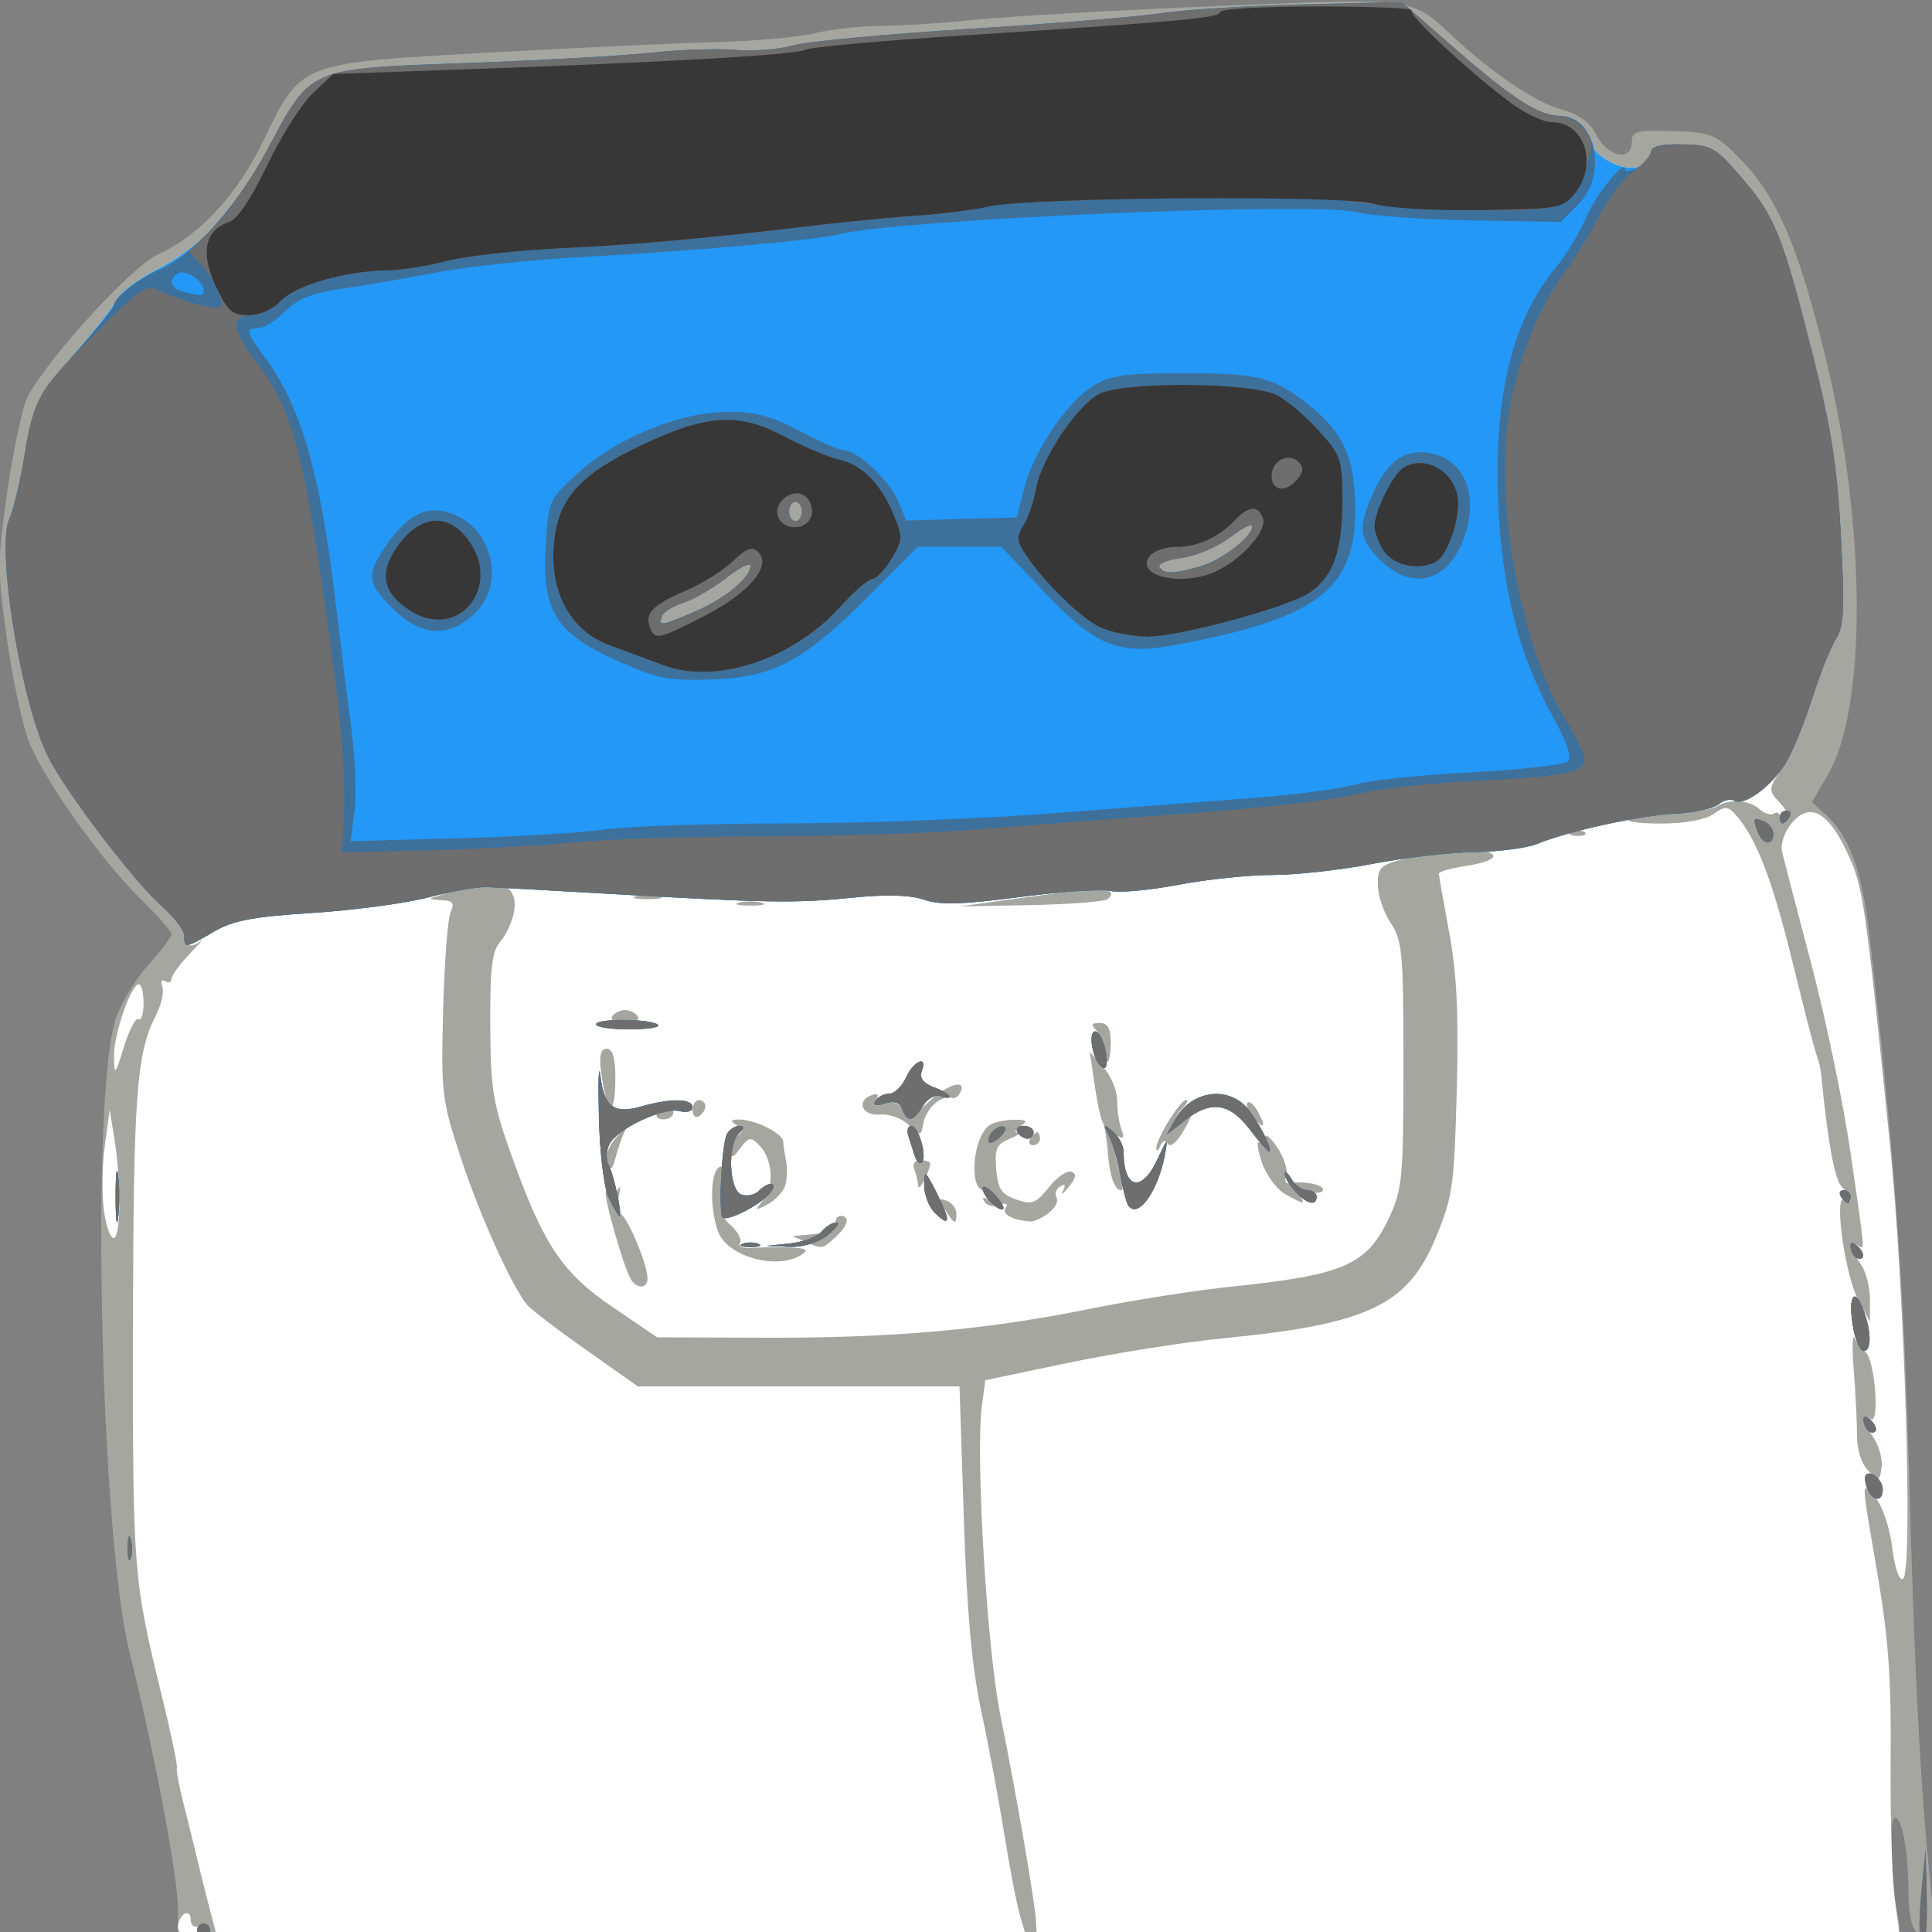 <?xml version="1.0" encoding="UTF-8" standalone="no"?>
<svg
   xmlns:dc="http://purl.org/dc/elements/1.1/"
   xmlns:cc="http://creativecommons.org/ns#"
   xmlns:rdf="http://www.w3.org/1999/02/22-rdf-syntax-ns#"
   xmlns:svg="http://www.w3.org/2000/svg"
   xmlns="http://www.w3.org/2000/svg"
   viewBox="0 0 50 50"
   height="50"
   width="50"
   id="svg2"
   version="1.1">
  <rect x="0" y="0" width="50" height="50" fill="#808080" stroke="none"/>
  <defs
     id="defs6" />
  <g
     transform="translate(0.289,-46.464)"
     id="g817">
    <path
       id="path829"
       d="m 4.315,95.843 c 0,-0.807 -0.625,-4.111 -1.246,-6.589 C 2.297,86.174 2.052,74.635 2.719,72.79 2.864,72.389 3.245,71.771 3.566,71.416 3.886,71.062 4.148,70.713 4.148,70.641 c 0,-0.072 -0.378,-0.502 -0.84,-0.957 -0.966,-0.95 -2.364,-2.909 -2.817,-3.946 -0.171,-0.391 -0.436,-1.59 -0.59,-2.666 -0.262,-1.836 -0.262,-2.077 0.003,-3.913 0.155,-1.076 0.389,-2.162 0.518,-2.413 0.517,-1.002 2.702,-3.395 3.377,-3.699 1.076,-0.485 2.052,-1.539 2.736,-2.955 0.98,-2.027 0.895,-1.994 5.848,-2.268 2.293,-0.127 4.955,-0.249 5.916,-0.273 0.962,-0.024 2.085,-0.126 2.497,-0.228 0.412,-0.102 1.186,-0.187 1.72,-0.19 0.534,-0.002 1.658,-0.075 2.497,-0.163 0.84,-0.087 3.634,-0.245 6.209,-0.35 5.129,-0.21 5.001,-0.226 6.057,0.758 1.059,0.987 2.169,1.737 2.836,1.917 0.464,0.125 0.734,0.323 0.913,0.671 0.293,0.567 0.913,0.686 0.913,0.176 0,-0.283 0.116,-0.314 1.07,-0.283 1.024,0.033 1.099,0.065 1.768,0.754 0.947,0.976 1.503,2.297 2.214,5.257 1.019,4.246 1.028,8.932 0.022,10.649 l -0.412,0.703 0.351,0.318 c 0.616,0.557 0.943,1.444 1.131,3.067 0.636,5.497 0.903,9.114 1.033,13.984 0.138,5.185 0.295,8.171 0.567,10.781 0.107,1.025 0.088,1.207 -0.128,1.207 -0.324,0 -0.455,-0.35 -0.457,-1.221 -0.003,-1.034 -0.186,-1.949 -0.367,-1.837 -0.151,0.093 -0.048,2.093 0.142,2.766 0.078,0.276 -1.078,0.291 -22.239,0.291 l -22.321,-4.1e-5 z"
       style="fill:#a5a69f;stroke-width:0.166" />
    <path
       id="path827"
       d="m 4.315,96.339 c 0,-0.132 0.075,-0.286 0.166,-0.343 0.092,-0.057 0.166,0.012 0.166,0.151 0,0.158 0.095,0.218 0.25,0.159 0.137,-0.053 0.25,-0.013 0.25,0.088 0,0.101 -0.187,0.184 -0.416,0.184 -0.251,0 -0.416,-0.095 -0.416,-0.24 z M 5.161,95.955 C 5.07,95.611 4.906,94.956 4.796,94.498 4.687,94.04 4.52,93.366 4.426,93 4.333,92.633 4.27,92.274 4.288,92.201 4.305,92.127 4.132,91.303 3.903,90.369 3.16,87.338 3.145,87.157 3.153,80.929 c 0.007,-6.089 0.088,-7.208 0.585,-8.171 0.147,-0.284 0.225,-0.626 0.174,-0.76 -0.052,-0.136 -0.021,-0.199 0.071,-0.142 0.091,0.056 0.165,0.031 0.165,-0.055 0,-0.086 0.206,-0.372 0.458,-0.635 0.252,-0.263 0.387,-0.422 0.3,-0.353 -0.251,0.2 -0.425,0.148 -0.425,-0.129 0,-0.14 -0.263,-0.486 -0.584,-0.768 C 3.188,69.294 1.436,66.996 0.962,66.065 c -0.7,-1.373 -1.362,-5.43 -1.008,-6.181 0.091,-0.193 0.28,-0.973 0.42,-1.734 0.24,-1.307 0.308,-1.445 1.224,-2.487 0.533,-0.607 1.046,-1.257 1.14,-1.445 0.094,-0.188 0.543,-0.53 0.999,-0.76 1.177,-0.594 2.047,-1.537 2.909,-3.155 1.12,-2.101 1.032,-2.063 5.128,-2.208 1.895,-0.068 4.045,-0.188 4.778,-0.268 0.733,-0.08 1.715,-0.113 2.182,-0.073 0.468,0.04 1.142,-0.012 1.498,-0.115 0.357,-0.103 2.409,-0.296 4.561,-0.429 2.152,-0.134 4.4,-0.317 4.995,-0.408 0.595,-0.091 2.233,-0.192 3.639,-0.226 l 2.557,-0.061 1.4,1.22 c 1.465,1.277 2.165,1.726 2.693,1.726 0.335,0 0.867,0.486 0.867,0.792 0,0.101 0.215,0.29 0.478,0.422 0.509,0.254 1.02,0.114 1.02,-0.279 0,-0.148 0.25,-0.21 0.807,-0.198 0.749,0.016 0.856,0.074 1.502,0.821 0.892,1.031 1.082,1.496 1.849,4.521 0.503,1.985 0.658,2.967 0.755,4.785 0.101,1.879 0.079,2.355 -0.121,2.664 -0.134,0.207 -0.41,0.9 -0.614,1.541 -0.204,0.641 -0.548,1.438 -0.764,1.77 -0.39,0.598 -0.391,0.608 -0.074,0.949 0.188,0.202 0.252,0.386 0.156,0.446 -0.091,0.056 -0.165,0.018 -0.165,-0.084 0,-0.102 -0.069,-0.144 -0.153,-0.092 -0.084,0.052 -0.253,3.33e-4 -0.375,-0.115 -0.255,-0.241 -0.788,-0.274 -1.105,-0.069 -0.12,0.077 -0.664,0.159 -1.209,0.182 -1.311,0.055 -1.484,0.26 -0.22,0.26 0.601,0 1.127,-0.096 1.339,-0.244 0.311,-0.218 0.376,-0.213 0.6,0.042 0.517,0.589 0.936,1.68 1.45,3.782 0.291,1.19 0.572,2.277 0.625,2.414 0.052,0.137 0.106,0.362 0.119,0.499 0.163,1.719 0.347,2.726 0.534,2.912 0.263,0.263 0.304,0.485 0.062,0.335 -0.274,-0.17 0.017,1.936 0.357,2.577 l 0.308,0.58 v -0.59 c 0,-0.325 -0.11,-0.736 -0.244,-0.913 -0.283,-0.374 -0.331,-0.639 -0.089,-0.49 0.21,0.13 0.223,0.326 -0.166,-2.365 -0.183,-1.264 -0.638,-3.459 -1.012,-4.878 -0.373,-1.419 -0.717,-2.734 -0.762,-2.921 -0.047,-0.194 0.052,-0.508 0.231,-0.729 0.465,-0.574 0.943,-0.34 1.438,0.707 0.429,0.908 0.467,1.162 1.116,7.522 0.385,3.769 0.61,11.143 0.345,11.306 -0.1,0.062 -0.213,-0.266 -0.281,-0.811 -0.064,-0.515 -0.251,-1.072 -0.428,-1.276 -0.385,-0.444 -0.389,-0.587 0.049,1.974 0.282,1.649 0.358,2.725 0.339,4.79 -0.014,1.465 0.035,3.095 0.108,3.621 l 0.133,0.957 H 37.711 26.542 l -0.018,-0.375 c -0.024,-0.496 -0.507,-3.293 -0.927,-5.369 -0.346,-1.708 -0.644,-6.717 -0.475,-7.988 l 0.088,-0.662 2.164,-0.453 c 1.19,-0.249 2.989,-0.534 3.996,-0.632 3.756,-0.368 4.773,-0.851 5.503,-2.614 0.435,-1.05 0.475,-1.34 0.539,-3.808 0.051,-1.988 3.32e-4,-3.035 -0.198,-4.092 -0.146,-0.781 -0.266,-1.462 -0.266,-1.513 0,-0.051 0.339,-0.144 0.752,-0.206 0.414,-0.062 0.709,-0.183 0.656,-0.269 -0.131,-0.212 -1.149,-0.184 -2.158,0.059 -0.77,0.186 -0.832,0.238 -0.83,0.701 0.001,0.275 0.151,0.721 0.333,0.991 0.301,0.448 0.331,0.776 0.331,3.663 0,2.912 -0.03,3.235 -0.364,3.951 -0.582,1.246 -1.153,1.496 -4.131,1.805 -0.916,0.095 -2.564,0.355 -3.663,0.578 -2.655,0.538 -5.08,0.751 -8.408,0.739 l -2.747,-0.01 -1.149,-0.78 c -1.317,-0.894 -1.798,-1.618 -2.636,-3.968 -0.467,-1.308 -0.527,-1.683 -0.535,-3.33 -0.007,-1.481 0.045,-1.918 0.261,-2.164 0.148,-0.17 0.307,-0.518 0.353,-0.773 0.118,-0.66 -0.358,-0.891 -1.271,-0.617 -0.376,0.113 -0.758,0.228 -0.85,0.255 -0.092,0.027 0.01,0.056 0.226,0.063 0.313,0.01 0.365,0.072 0.256,0.305 -0.075,0.16 -0.162,1.303 -0.195,2.539 -0.056,2.144 -0.035,2.32 0.457,3.82 0.482,1.472 1.312,3.315 1.713,3.805 0.097,0.118 0.782,0.643 1.523,1.165 l 1.347,0.95 h 4.162 4.162 l 0.112,3.413 c 0.081,2.453 0.208,3.858 0.452,4.995 0.187,0.87 0.453,2.293 0.592,3.163 0.139,0.87 0.323,1.825 0.41,2.123 l 0.158,0.541 H 15.798 5.326 Z M 48.199,83.672 c -0.31,-0.473 -0.336,-0.644 -0.073,-0.481 0.242,0.15 0.101,-1.58 -0.142,-1.739 -0.09,-0.059 -0.214,-0.22 -0.274,-0.357 -0.06,-0.137 -0.072,0.23 -0.025,0.815 0.047,0.586 0.085,1.348 0.085,1.695 0,0.377 0.117,0.747 0.291,0.922 0.278,0.279 0.294,0.276 0.346,-0.081 0.03,-0.206 -0.064,-0.554 -0.208,-0.775 z M 16.469,79.555 c -3.33e-4,-0.411 -0.606,-1.794 -0.731,-1.669 -0.07,0.07 -0.083,-0.097 -0.029,-0.371 0.078,-0.392 0.066,-0.428 -0.058,-0.166 -0.096,0.204 -0.162,0.242 -0.169,0.097 -0.006,-0.13 -0.047,-0.201 -0.09,-0.158 -0.082,0.082 0.455,1.976 0.65,2.291 0.154,0.249 0.427,0.233 0.427,-0.024 z m 3.996,-0.624 c 0.189,-0.122 0.108,-0.166 -0.333,-0.182 -0.321,-0.012 -0.76,-0.006 -0.976,0.012 -0.216,0.018 -0.349,-0.039 -0.295,-0.126 0.054,-0.087 -0.054,-0.296 -0.24,-0.464 -0.276,-0.25 -0.318,-0.426 -0.228,-0.959 0.078,-0.459 0.056,-0.619 -0.074,-0.539 -0.229,0.141 -0.241,1.091 -0.021,1.67 0.248,0.652 1.53,1.001 2.167,0.589 z m 0.861,-0.442 c 0.334,-0.303 0.397,-0.557 0.138,-0.557 -0.092,0 -0.148,0.094 -0.125,0.208 0.023,0.114 -0.071,0.218 -0.208,0.231 -0.137,0.012 -0.4,0.036 -0.583,0.053 l -0.333,0.031 0.333,0.143 c 0.457,0.197 0.437,0.199 0.778,-0.109 z m 3.135,-0.622 c 0,-0.128 -0.111,-0.275 -0.247,-0.327 -0.207,-0.079 -0.214,-0.041 -0.043,0.232 0.242,0.388 0.291,0.404 0.291,0.095 z m 2.389,-0.012 c 0.169,-0.128 0.262,-0.308 0.205,-0.399 -0.056,-0.091 -0.015,-0.22 0.092,-0.287 0.129,-0.08 0.154,-0.042 0.074,0.113 -0.067,0.129 -8.33e-4,0.085 0.147,-0.097 0.195,-0.241 0.213,-0.349 0.066,-0.398 -0.111,-0.037 -0.373,0.146 -0.581,0.408 -0.333,0.418 -0.435,0.455 -0.844,0.312 -0.382,-0.133 -0.475,-0.275 -0.517,-0.786 -0.043,-0.521 0.011,-0.648 0.333,-0.777 0.212,-0.085 0.31,-0.16 0.218,-0.167 -0.092,-0.007 -0.054,-0.086 0.083,-0.174 0.198,-0.128 0.163,-0.161 -0.166,-0.161 -0.229,0 -0.511,0.06 -0.627,0.134 -0.462,0.293 -0.565,1.763 -0.119,1.692 0.086,-0.014 0.186,0.066 0.223,0.177 0.043,0.128 -0.011,0.154 -0.146,0.07 -0.137,-0.085 -0.173,-0.066 -0.1,0.053 0.063,0.102 0.237,0.138 0.386,0.081 0.173,-0.066 0.231,-0.038 0.159,0.078 -0.1,0.163 0.169,0.31 0.641,0.349 0.092,0.008 0.305,-0.091 0.475,-0.219 z m -1.557,-1.89 c 0,-0.201 0.316,-0.436 0.431,-0.32 0.042,0.042 -0.038,0.171 -0.178,0.287 -0.158,0.131 -0.254,0.144 -0.254,0.034 z M 20.032,77.141 c 0.049,-0.16 0.06,-0.441 0.024,-0.625 -0.036,-0.183 -0.071,-0.415 -0.078,-0.514 -0.015,-0.213 -0.736,-0.569 -1.144,-0.565 -0.223,0.002 -0.235,0.033 -0.058,0.146 0.157,0.1 0.17,0.178 0.042,0.257 -0.101,0.063 -0.184,0.236 -0.184,0.386 0,0.227 0.039,0.219 0.24,-0.051 0.213,-0.287 0.267,-0.295 0.486,-0.073 0.346,0.351 0.399,1.064 0.105,1.419 -0.23,0.279 -0.222,0.287 0.116,0.107 0.2,-0.106 0.403,-0.325 0.452,-0.485 z m 13.32,0.265 c -0.082,-0.132 -0.006,-0.163 0.24,-0.099 0.197,0.052 0.359,0.026 0.359,-0.057 0,-0.136 -0.523,-0.232 -0.895,-0.164 -0.08,0.015 -0.105,-0.078 -0.056,-0.206 0.049,-0.128 -0.054,-0.449 -0.228,-0.714 -0.175,-0.265 -0.318,-0.384 -0.319,-0.264 -6.77e-4,0.12 -0.067,0.177 -0.147,0.128 -0.08,-0.05 -0.052,0.182 0.062,0.514 0.114,0.332 0.386,0.703 0.604,0.824 0.494,0.274 0.527,0.277 0.38,0.039 z m -9.569,-0.82 c 0.006,-0.053 -0.104,-0.097 -0.245,-0.097 -0.153,0 -0.22,0.095 -0.166,0.236 0.05,0.13 0.096,0.323 0.102,0.43 0.01,0.173 0.28,-0.322 0.31,-0.569 z m 4.95,0.388 c -0.262,-0.968 -0.283,-1.231 -0.088,-1.11 0.14,0.087 0.168,0.036 0.09,-0.166 -0.061,-0.16 -0.112,-0.498 -0.112,-0.751 0,-0.253 -0.159,-0.64 -0.354,-0.86 l -0.354,-0.4 0.121,0.832 c 0.066,0.458 0.16,0.897 0.209,0.976 0.049,0.079 0.11,0.432 0.136,0.784 0.046,0.623 0.175,0.988 0.347,0.988 0.047,0 0.049,-0.131 0.006,-0.291 z M 15.881,75.739 c 0.063,-0.122 -0.038,-0.049 -0.224,0.162 -0.201,0.228 -0.294,0.495 -0.231,0.66 0.084,0.219 0.131,0.186 0.224,-0.162 0.064,-0.241 0.168,-0.538 0.231,-0.66 z m 14.056,0.332 c 0.061,0.098 0.237,-0.051 0.404,-0.341 0.233,-0.407 0.242,-0.47 0.038,-0.302 -0.301,0.25 -0.351,-3.33e-4 -0.058,-0.293 0.11,-0.11 0.146,-0.2 0.081,-0.2 -0.152,0 -0.783,1.028 -0.766,1.249 0.007,0.092 0.053,0.064 0.103,-0.06 0.058,-0.146 0.129,-0.165 0.198,-0.052 z m -3.312,-0.137 c 0,-0.092 -0.033,-0.166 -0.073,-0.166 -0.04,0 -0.12,0.075 -0.176,0.166 -0.057,0.092 -0.024,0.166 0.073,0.166 0.097,0 0.176,-0.075 0.176,-0.166 z m -2.691,-0.936 c 0.15,-0.11 0.325,-0.168 0.389,-0.129 0.063,0.039 0.159,1.66e-4 0.213,-0.087 0.25,-0.404 -0.265,-0.292 -0.753,0.164 -0.472,0.441 -0.566,0.474 -0.695,0.242 -0.099,-0.177 -0.265,-0.231 -0.491,-0.159 -0.246,0.078 -0.306,0.051 -0.214,-0.098 0.083,-0.134 0.046,-0.179 -0.104,-0.129 -0.421,0.14 -0.262,0.552 0.196,0.506 0.24,-0.024 0.569,0.093 0.749,0.266 0.314,0.301 0.323,0.3 0.38,-0.034 0.032,-0.188 0.181,-0.432 0.331,-0.542 z m 8.344,0.256 c -0.102,-0.191 -0.228,-0.305 -0.279,-0.254 -0.051,0.051 0.001,0.208 0.117,0.347 0.299,0.361 0.38,0.314 0.162,-0.093 z m -15.143,0.014 c 0,-0.092 -0.07,-0.166 -0.157,-0.166 -0.086,0 -0.203,0.075 -0.26,0.166 -0.057,0.092 0.014,0.166 0.157,0.166 0.143,0 0.26,-0.075 0.26,-0.166 z m 0.832,-0.176 c 0,-0.086 -0.075,-0.157 -0.166,-0.157 -0.092,0 -0.166,0.117 -0.166,0.26 0,0.143 0.075,0.213 0.166,0.157 0.092,-0.057 0.166,-0.173 0.166,-0.26 z m -2.331,-0.739 c 0,-0.512 -0.07,-0.749 -0.221,-0.749 -0.152,0 -0.2,0.169 -0.154,0.541 0.146,1.183 0.375,1.311 0.375,0.208 z m 12.82,-0.916 c 0,-0.359 -0.08,-0.499 -0.283,-0.499 -0.22,0 -0.239,0.044 -0.083,0.2 0.11,0.11 0.2,0.335 0.2,0.499 0,0.165 0.037,0.3 0.083,0.3 0.046,0 0.083,-0.225 0.083,-0.499 z M 16.219,72.77 c -0.057,-0.092 -0.206,-0.166 -0.333,-0.166 -0.127,0 -0.276,0.075 -0.333,0.166 -0.059,0.095 0.085,0.166 0.333,0.166 0.248,0 0.392,-0.072 0.333,-0.166 z m 3.205,-2.945 c -0.16,-0.042 -0.422,-0.042 -0.583,0 -0.16,0.042 -0.029,0.076 0.291,0.076 0.321,0 0.452,-0.034 0.291,-0.076 z m 8.965,-0.096 c 0.291,-0.291 -0.194,-0.307 -1.962,-0.065 l -1.884,0.259 1.861,-0.036 c 1.024,-0.02 1.917,-0.091 1.984,-0.158 z m -11.629,-0.071 c -0.16,-0.042 -0.422,-0.042 -0.583,0 -0.16,0.042 -0.029,0.076 0.291,0.076 0.321,0 0.452,-0.034 0.291,-0.076 z M 40.732,68.008 c -0.055,-0.055 -0.199,-0.061 -0.319,-0.013 -0.133,0.053 -0.093,0.093 0.101,0.101 0.176,0.007 0.274,-0.032 0.219,-0.087 z M 17.693,62.291 c 0.777,-0.333 1.439,-0.878 1.439,-1.184 0,-0.096 -0.281,0.045 -0.624,0.314 -0.343,0.269 -0.844,0.558 -1.113,0.643 -0.269,0.085 -0.519,0.243 -0.555,0.352 -0.087,0.262 -0.028,0.253 0.853,-0.125 z m 13.08,-1.172 c 0.566,-0.162 1.346,-0.765 1.346,-1.04 0,-0.08 -0.259,0.052 -0.577,0.294 -0.317,0.242 -0.877,0.48 -1.245,0.529 -0.368,0.049 -0.628,0.155 -0.579,0.235 0.116,0.187 0.356,0.183 1.055,-0.017 z M 20.465,59.7 c 0,-0.137 -0.075,-0.25 -0.166,-0.25 -0.092,0 -0.166,0.112 -0.166,0.25 0,0.137 0.075,0.25 0.166,0.25 0.092,0 0.166,-0.112 0.166,-0.25 z m 28.936,36.754 c -0.03,-0.069 -0.009,-0.574 0.045,-1.124 l 0.099,-0.999 0.028,1.124 c 0.025,1.024 -0.028,1.334 -0.173,0.999 z M 2.407,77.84 c -0.062,-0.415 -0.056,-1.182 0.015,-1.705 l 0.128,-0.951 0.121,0.749 c 0.173,1.069 0.171,2.462 -0.002,2.569 -0.081,0.05 -0.199,-0.248 -0.261,-0.663 z m 0.254,-4.026 c -0.012,-0.565 0.438,-1.876 0.645,-1.876 0.066,0 0.121,0.221 0.121,0.492 0,0.271 -0.059,0.455 -0.132,0.411 -0.073,-0.045 -0.242,0.277 -0.377,0.715 -0.227,0.739 -0.246,0.758 -0.256,0.259 z M 45.207,68.012 c -0.144,-0.376 -0.131,-0.403 0.149,-0.296 0.137,0.053 0.25,0.2 0.25,0.328 0,0.315 -0.274,0.294 -0.398,-0.031 z"
       style="fill:#ffffff;fill-opacity:1;stroke-width:0.166" />
    <path
       id="path825"
       d="m 4.814,96.413 c 0,-0.092 0.075,-0.166 0.166,-0.166 0.092,0 0.166,0.075 0.166,0.166 0,0.092 -0.075,0.166 -0.166,0.166 -0.092,0 -0.166,-0.075 -0.166,-0.166 z m 44.587,0.042 c -0.03,-0.069 -0.009,-0.574 0.045,-1.124 l 0.099,-0.999 0.028,1.124 c 0.025,1.024 -0.028,1.334 -0.173,0.999 z M 3.015,86.506 c 0.003,-0.275 0.041,-0.367 0.083,-0.205 0.042,0.162 0.039,0.387 -0.006,0.499 C 3.046,86.913 3.012,86.781 3.015,86.506 Z M 48.033,84.984 c -0.058,-0.15 -0.071,-0.308 -0.029,-0.35 0.132,-0.132 0.431,0.133 0.431,0.383 0,0.327 -0.273,0.304 -0.402,-0.034 z m 0.014,-1.502 c -0.061,-0.061 -0.111,-0.188 -0.111,-0.283 0,-0.104 0.078,-0.095 0.197,0.025 0.108,0.108 0.158,0.236 0.111,0.283 -0.047,0.047 -0.136,0.036 -0.197,-0.025 z M 47.677,80.854 c -0.147,-0.784 0.005,-1.127 0.239,-0.539 0.228,0.574 0.241,1.113 0.027,1.113 -0.087,0 -0.207,-0.258 -0.267,-0.574 z m 0.037,-1.868 c -0.061,-0.061 -0.111,-0.188 -0.111,-0.283 0,-0.104 0.078,-0.095 0.197,0.025 0.108,0.108 0.158,0.236 0.111,0.283 -0.047,0.047 -0.136,0.036 -0.197,-0.025 z m -28.79,-0.332 c 0.114,-0.046 0.302,-0.046 0.416,0 0.114,0.046 0.021,0.084 -0.208,0.084 -0.229,0 -0.323,-0.038 -0.208,-0.084 z m 1.236,-0.01 c 0.336,-0.036 0.701,-0.173 0.811,-0.305 0.11,-0.132 0.284,-0.239 0.387,-0.237 0.103,0.002 4.99e-4,0.15 -0.229,0.329 -0.254,0.199 -0.643,0.316 -0.999,0.301 l -0.583,-0.024 z M 2.703,77.432 c 0,-0.595 0.03,-0.839 0.067,-0.541 0.037,0.298 0.037,0.785 0,1.082 -0.037,0.298 -0.067,0.054 -0.067,-0.541 z m 15.701,0.528 c -0.109,-0.184 -0.007,-1.945 0.126,-2.16 0.068,-0.11 0.209,-0.199 0.313,-0.199 0.137,0 0.134,0.056 -0.01,0.2 -0.3,0.3 -0.255,1.454 0.061,1.576 0.144,0.055 0.346,0.015 0.45,-0.088 0.279,-0.279 0.529,-0.229 0.291,0.058 -0.265,0.319 -1.146,0.759 -1.231,0.614 z m 5.494,-0.115 c -0.148,-0.148 -0.27,-0.467 -0.27,-0.709 0,-0.405 0.026,-0.389 0.33,0.209 0.368,0.722 0.346,0.907 -0.061,0.5 z m -8.429,-0.371 c -0.127,-0.264 -0.237,-1.161 -0.259,-2.123 -0.021,-0.916 -0.005,-1.39 0.037,-1.053 0.1,0.816 0.352,1.005 1.067,0.8 0.754,-0.216 1.32,-0.207 1.32,0.023 0,0.104 -0.147,0.148 -0.334,0.099 -0.412,-0.108 -1.598,0.446 -1.812,0.845 -0.087,0.162 -0.099,0.405 -0.028,0.54 0.141,0.268 0.366,1.328 0.281,1.328 -0.029,0 -0.152,-0.206 -0.273,-0.458 z m 9.821,0.038 c -0.116,-0.14 -0.177,-0.287 -0.136,-0.328 0.041,-0.041 0.201,0.073 0.355,0.254 0.154,0.18 0.216,0.328 0.136,0.328 -0.079,0 -0.239,-0.114 -0.355,-0.254 z m 3.613,0.136 c -0.046,-0.074 -0.138,-0.434 -0.204,-0.8 -0.066,-0.366 -0.198,-0.815 -0.292,-0.998 -0.154,-0.298 -0.142,-0.309 0.105,-0.104 0.152,0.126 0.277,0.363 0.277,0.527 0,0.963 0.468,1.071 0.873,0.201 0.267,-0.574 0.282,-0.584 0.196,-0.124 -0.182,0.967 -0.713,1.689 -0.955,1.298 z m 4.324,-0.354 c -0.152,-0.167 -0.273,-0.373 -0.27,-0.458 0.003,-0.084 0.081,-0.022 0.175,0.138 0.093,0.16 0.278,0.291 0.411,0.291 0.133,0 0.241,0.075 0.241,0.166 0,0.259 -0.254,0.197 -0.557,-0.138 z m 14.126,0.138 c -0.057,-0.092 -0.024,-0.166 0.073,-0.166 0.097,0 0.176,0.075 0.176,0.166 0,0.092 -0.033,0.166 -0.073,0.166 -0.04,0 -0.12,-0.075 -0.176,-0.166 z M 23.382,76.374 c -0.048,-0.15 -0.122,-0.386 -0.165,-0.523 -0.043,-0.137 -0.007,-0.25 0.08,-0.25 0.186,0 0.416,0.803 0.272,0.947 -0.055,0.055 -0.139,-0.024 -0.186,-0.174 z m 8.665,-0.69 c -0.521,-0.684 -1.006,-0.747 -1.675,-0.221 l -0.46,0.362 0.192,-0.358 c 0.432,-0.808 1.449,-0.933 1.954,-0.241 0.328,0.449 0.607,1.041 0.492,1.041 -0.032,0 -0.258,-0.262 -0.503,-0.583 z m -6.754,0.28 c 0,-0.201 0.316,-0.436 0.431,-0.32 0.042,0.042 -0.038,0.171 -0.178,0.287 -0.158,0.131 -0.254,0.144 -0.254,0.034 z m 0.749,-0.197 c -0.057,-0.092 0.014,-0.166 0.157,-0.166 0.143,0 0.26,0.075 0.26,0.166 0,0.092 -0.07,0.166 -0.157,0.166 -0.086,0 -0.203,-0.075 -0.26,-0.166 z m -2.978,-0.594 c -0.069,-0.18 -0.211,-0.226 -0.455,-0.149 -0.239,0.076 -0.317,0.052 -0.241,-0.072 0.063,-0.101 0.223,-0.184 0.357,-0.184 0.134,0 0.329,-0.187 0.433,-0.416 0.202,-0.444 0.572,-0.59 0.407,-0.161 -0.065,0.17 0.041,0.308 0.315,0.412 0.227,0.086 0.413,0.194 0.413,0.239 0,0.045 -0.108,0.041 -0.24,-0.01 -0.136,-0.052 -0.333,0.058 -0.456,0.255 -0.259,0.415 -0.399,0.437 -0.534,0.086 z M 28.058,73.839 c -0.149,-0.388 -0.123,-0.769 0.046,-0.665 0.189,0.117 0.347,0.928 0.181,0.928 -0.069,0 -0.171,-0.119 -0.227,-0.263 z M 15.137,72.974 c 0,-0.159 1.445,-0.146 1.605,0.014 0.063,0.063 -0.272,0.115 -0.745,0.115 -0.473,0 -0.86,-0.058 -0.86,-0.129 z M 4.481,70.684 c 0,-0.14 -0.263,-0.486 -0.584,-0.768 -0.709,-0.622 -2.46,-2.92 -2.935,-3.851 -0.7,-1.373 -1.362,-5.43 -1.008,-6.181 0.091,-0.193 0.28,-0.973 0.42,-1.734 0.24,-1.307 0.308,-1.445 1.224,-2.487 0.533,-0.607 1.046,-1.257 1.14,-1.445 0.094,-0.188 0.543,-0.53 0.999,-0.76 1.177,-0.594 2.047,-1.537 2.909,-3.155 1.12,-2.101 1.032,-2.063 5.128,-2.208 1.895,-0.068 4.045,-0.188 4.778,-0.268 0.733,-0.08 1.715,-0.113 2.182,-0.073 0.468,0.04 1.142,-0.012 1.498,-0.115 0.357,-0.103 2.409,-0.296 4.561,-0.429 2.152,-0.134 4.4,-0.317 4.995,-0.408 0.595,-0.091 2.233,-0.192 3.639,-0.226 l 2.557,-0.061 1.4,1.22 c 1.465,1.277 2.165,1.726 2.693,1.726 0.335,0 0.867,0.486 0.867,0.792 0,0.101 0.215,0.29 0.478,0.422 0.509,0.254 1.02,0.114 1.02,-0.279 0,-0.148 0.25,-0.21 0.807,-0.198 0.749,0.016 0.856,0.074 1.502,0.821 0.892,1.031 1.082,1.496 1.849,4.521 0.503,1.985 0.658,2.967 0.755,4.785 0.101,1.879 0.079,2.355 -0.121,2.664 -0.134,0.207 -0.412,0.9 -0.617,1.541 -0.205,0.641 -0.518,1.401 -0.695,1.689 -0.371,0.603 -1.08,1.12 -1.327,0.967 -0.093,-0.057 -0.277,-0.015 -0.41,0.095 -0.132,0.11 -0.635,0.218 -1.117,0.241 -0.909,0.043 -2.777,0.452 -3.578,0.783 -0.254,0.105 -0.986,0.2 -1.627,0.211 -0.641,0.011 -1.831,0.149 -2.644,0.306 -0.813,0.157 -1.975,0.286 -2.581,0.286 -0.606,1.7e-5 -1.7,0.114 -2.431,0.254 -0.731,0.14 -1.523,0.212 -1.759,0.16 -0.236,-0.052 -1.298,0.019 -2.359,0.159 -1.475,0.193 -2.056,0.209 -2.463,0.067 -0.357,-0.124 -0.981,-0.141 -1.889,-0.05 -1.449,0.145 -2.183,0.133 -6.351,-0.107 -1.465,-0.084 -2.851,-0.161 -3.08,-0.17 -0.229,-0.009 -0.903,0.11 -1.498,0.265 -0.595,0.155 -1.952,0.336 -3.015,0.404 -1.538,0.098 -2.058,0.197 -2.549,0.486 -0.733,0.433 -0.764,0.437 -0.764,0.109 z M 17.693,62.291 c 0.777,-0.333 1.439,-0.878 1.439,-1.184 0,-0.096 -0.281,0.045 -0.624,0.314 -0.343,0.269 -0.844,0.558 -1.113,0.643 -0.269,0.085 -0.519,0.243 -0.555,0.352 -0.087,0.262 -0.028,0.253 0.853,-0.125 z m 13.08,-1.172 c 0.566,-0.162 1.346,-0.765 1.346,-1.04 0,-0.08 -0.259,0.052 -0.577,0.294 -0.317,0.242 -0.877,0.48 -1.245,0.529 -0.368,0.049 -0.628,0.155 -0.579,0.235 0.116,0.187 0.356,0.183 1.055,-0.017 z M 20.465,59.7 c 0,-0.137 -0.075,-0.25 -0.166,-0.25 -0.092,0 -0.166,0.112 -0.166,0.25 0,0.137 0.075,0.25 0.166,0.25 0.092,0 0.166,-0.112 0.166,-0.25 z m 24.742,8.311 c -0.144,-0.376 -0.131,-0.403 0.149,-0.296 0.137,0.053 0.25,0.2 0.25,0.328 0,0.315 -0.274,0.294 -0.398,-0.031 z m 0.565,-0.403 c 0,-0.092 0.079,-0.166 0.176,-0.166 0.097,0 0.13,0.075 0.073,0.166 -0.057,0.092 -0.136,0.166 -0.176,0.166 -0.04,0 -0.073,-0.075 -0.073,-0.166 z"
       style="fill:#2398f7;stroke-width:0.166" />
    <path
       id="path823"
       d="m 4.814,96.413 c 0,-0.092 0.075,-0.166 0.166,-0.166 0.092,0 0.166,0.075 0.166,0.166 0,0.092 -0.075,0.166 -0.166,0.166 -0.092,0 -0.166,-0.075 -0.166,-0.166 z m 44.587,0.042 c -0.03,-0.069 -0.009,-0.574 0.045,-1.124 l 0.099,-0.999 0.028,1.124 c 0.025,1.024 -0.028,1.334 -0.173,0.999 z M 3.015,86.506 c 0.003,-0.275 0.041,-0.367 0.083,-0.205 0.042,0.162 0.039,0.387 -0.006,0.499 C 3.046,86.913 3.012,86.781 3.015,86.506 Z M 48.033,84.984 c -0.058,-0.15 -0.071,-0.308 -0.029,-0.35 0.132,-0.132 0.431,0.133 0.431,0.383 0,0.327 -0.273,0.304 -0.402,-0.034 z m 0.014,-1.502 c -0.061,-0.061 -0.111,-0.188 -0.111,-0.283 0,-0.104 0.078,-0.095 0.197,0.025 0.108,0.108 0.158,0.236 0.111,0.283 -0.047,0.047 -0.136,0.036 -0.197,-0.025 z M 47.677,80.854 c -0.147,-0.784 0.005,-1.127 0.239,-0.539 0.228,0.574 0.241,1.113 0.027,1.113 -0.087,0 -0.207,-0.258 -0.267,-0.574 z m 0.037,-1.868 c -0.061,-0.061 -0.111,-0.188 -0.111,-0.283 0,-0.104 0.078,-0.095 0.197,0.025 0.108,0.108 0.158,0.236 0.111,0.283 -0.047,0.047 -0.136,0.036 -0.197,-0.025 z m -28.79,-0.332 c 0.114,-0.046 0.302,-0.046 0.416,0 0.114,0.046 0.021,0.084 -0.208,0.084 -0.229,0 -0.323,-0.038 -0.208,-0.084 z m 1.236,-0.01 c 0.336,-0.036 0.701,-0.173 0.811,-0.305 0.11,-0.132 0.284,-0.239 0.387,-0.237 0.103,0.002 4.99e-4,0.15 -0.229,0.329 -0.254,0.199 -0.643,0.316 -0.999,0.301 l -0.583,-0.024 z M 2.703,77.432 c 0,-0.595 0.03,-0.839 0.067,-0.541 0.037,0.298 0.037,0.785 0,1.082 -0.037,0.298 -0.067,0.054 -0.067,-0.541 z m 15.701,0.528 c -0.109,-0.184 -0.007,-1.945 0.126,-2.16 0.068,-0.11 0.209,-0.199 0.313,-0.199 0.137,0 0.134,0.056 -0.01,0.2 -0.3,0.3 -0.255,1.454 0.061,1.576 0.144,0.055 0.346,0.015 0.45,-0.088 0.279,-0.279 0.529,-0.229 0.291,0.058 -0.265,0.319 -1.146,0.759 -1.231,0.614 z m 5.494,-0.115 c -0.148,-0.148 -0.27,-0.467 -0.27,-0.709 0,-0.405 0.026,-0.389 0.33,0.209 0.368,0.722 0.346,0.907 -0.061,0.5 z m -8.429,-0.371 c -0.127,-0.264 -0.237,-1.161 -0.259,-2.123 -0.021,-0.916 -0.005,-1.39 0.037,-1.053 0.1,0.816 0.352,1.005 1.067,0.8 0.754,-0.216 1.32,-0.207 1.32,0.023 0,0.104 -0.147,0.148 -0.334,0.099 -0.412,-0.108 -1.598,0.446 -1.812,0.845 -0.087,0.162 -0.099,0.405 -0.028,0.54 0.141,0.268 0.366,1.328 0.281,1.328 -0.029,0 -0.152,-0.206 -0.273,-0.458 z m 9.821,0.038 c -0.116,-0.14 -0.177,-0.287 -0.136,-0.328 0.041,-0.041 0.201,0.073 0.355,0.254 0.154,0.18 0.216,0.328 0.136,0.328 -0.079,0 -0.239,-0.114 -0.355,-0.254 z m 3.613,0.136 c -0.046,-0.074 -0.138,-0.434 -0.204,-0.8 -0.066,-0.366 -0.198,-0.815 -0.292,-0.998 -0.154,-0.298 -0.142,-0.309 0.105,-0.104 0.152,0.126 0.277,0.363 0.277,0.527 0,0.963 0.468,1.071 0.873,0.201 0.267,-0.574 0.282,-0.584 0.196,-0.124 -0.182,0.967 -0.713,1.689 -0.955,1.298 z m 4.324,-0.354 c -0.152,-0.167 -0.273,-0.373 -0.27,-0.458 0.003,-0.084 0.081,-0.022 0.175,0.138 0.093,0.16 0.278,0.291 0.411,0.291 0.133,0 0.241,0.075 0.241,0.166 0,0.259 -0.254,0.197 -0.557,-0.138 z m 14.126,0.138 c -0.057,-0.092 -0.024,-0.166 0.073,-0.166 0.097,0 0.176,0.075 0.176,0.166 0,0.092 -0.033,0.166 -0.073,0.166 -0.04,0 -0.12,-0.075 -0.176,-0.166 z M 23.382,76.374 c -0.048,-0.15 -0.122,-0.386 -0.165,-0.523 -0.043,-0.137 -0.007,-0.25 0.08,-0.25 0.186,0 0.416,0.803 0.272,0.947 -0.055,0.055 -0.139,-0.024 -0.186,-0.174 z m 8.665,-0.69 c -0.521,-0.684 -1.006,-0.747 -1.675,-0.221 l -0.46,0.362 0.192,-0.358 c 0.432,-0.808 1.449,-0.933 1.954,-0.241 0.328,0.449 0.607,1.041 0.492,1.041 -0.032,0 -0.258,-0.262 -0.503,-0.583 z m -6.754,0.28 c 0,-0.201 0.316,-0.436 0.431,-0.32 0.042,0.042 -0.038,0.171 -0.178,0.287 -0.158,0.131 -0.254,0.144 -0.254,0.034 z m 0.749,-0.197 c -0.057,-0.092 0.014,-0.166 0.157,-0.166 0.143,0 0.26,0.075 0.26,0.166 0,0.092 -0.07,0.166 -0.157,0.166 -0.086,0 -0.203,-0.075 -0.26,-0.166 z m -2.978,-0.594 c -0.069,-0.18 -0.211,-0.226 -0.455,-0.149 -0.239,0.076 -0.317,0.052 -0.241,-0.072 0.063,-0.101 0.223,-0.184 0.357,-0.184 0.134,0 0.329,-0.187 0.433,-0.416 0.202,-0.444 0.572,-0.59 0.407,-0.161 -0.065,0.17 0.041,0.308 0.315,0.412 0.227,0.086 0.413,0.194 0.413,0.239 0,0.045 -0.108,0.041 -0.24,-0.01 -0.136,-0.052 -0.333,0.058 -0.456,0.255 -0.259,0.415 -0.399,0.437 -0.534,0.086 z M 28.058,73.839 c -0.149,-0.388 -0.123,-0.769 0.046,-0.665 0.189,0.117 0.347,0.928 0.181,0.928 -0.069,0 -0.171,-0.119 -0.227,-0.263 z M 15.137,72.974 c 0,-0.159 1.445,-0.146 1.605,0.014 0.063,0.063 -0.272,0.115 -0.745,0.115 -0.473,0 -0.86,-0.058 -0.86,-0.129 z M 4.481,70.684 c 0,-0.14 -0.263,-0.486 -0.584,-0.768 -0.709,-0.622 -2.46,-2.92 -2.935,-3.851 -0.7,-1.373 -1.362,-5.43 -1.008,-6.181 0.091,-0.193 0.28,-0.976 0.421,-1.74 0.244,-1.326 0.301,-1.44 1.265,-2.525 0.555,-0.625 1.01,-1.18 1.01,-1.233 0,-0.206 0.621,-0.704 1.152,-0.924 0.888,-0.368 2.036,-1.644 2.844,-3.159 1.12,-2.101 1.032,-2.063 5.128,-2.208 1.895,-0.068 4.045,-0.188 4.778,-0.268 0.733,-0.08 1.715,-0.113 2.182,-0.073 0.468,0.04 1.142,-0.012 1.498,-0.115 0.357,-0.103 2.409,-0.296 4.561,-0.429 2.152,-0.134 4.4,-0.317 4.995,-0.408 0.595,-0.091 2.233,-0.192 3.639,-0.226 l 2.557,-0.061 1.4,1.22 c 1.465,1.277 2.165,1.726 2.693,1.726 0.934,0 1.252,1.522 0.48,2.294 l -0.454,0.453 -2.285,-0.039 c -1.257,-0.021 -2.622,-0.12 -3.035,-0.219 -1.113,-0.268 -11.833,0.192 -13.32,0.571 -0.603,0.154 -3.694,0.43 -6.577,0.588 -1.374,0.075 -3.097,0.254 -3.829,0.397 -0.733,0.143 -1.825,0.332 -2.429,0.419 -0.83,0.119 -1.203,0.264 -1.533,0.594 -0.24,0.24 -0.552,0.436 -0.693,0.436 -0.345,0 -0.326,0.096 0.139,0.719 0.947,1.266 1.451,2.984 1.845,6.296 0.135,1.133 0.325,2.659 0.423,3.392 0.098,0.733 0.132,1.678 0.076,2.101 l -0.101,0.769 2.718,-0.071 c 1.495,-0.039 3.22,-0.142 3.832,-0.228 0.613,-0.086 2.711,-0.158 4.662,-0.159 1.951,-0.001 5.046,-0.117 6.878,-0.256 1.831,-0.14 4.229,-0.324 5.328,-0.409 1.099,-0.085 2.26,-0.24 2.581,-0.343 0.321,-0.104 1.654,-0.245 2.964,-0.313 1.31,-0.069 2.453,-0.197 2.541,-0.285 0.102,-0.102 -0.021,-0.486 -0.342,-1.065 -0.928,-1.673 -1.363,-3.352 -1.46,-5.624 -0.118,-2.795 0.37,-4.765 1.521,-6.133 0.236,-0.281 0.571,-0.838 0.744,-1.239 0.278,-0.644 1.024,-1.553 1.024,-1.249 0,0.063 0.15,0.035 0.333,-0.063 0.183,-0.098 0.333,-0.276 0.333,-0.396 0,-0.151 0.245,-0.212 0.807,-0.201 0.749,0.016 0.856,0.074 1.502,0.821 0.892,1.031 1.082,1.496 1.849,4.521 0.503,1.985 0.658,2.967 0.755,4.785 0.101,1.879 0.079,2.355 -0.121,2.664 -0.134,0.207 -0.412,0.9 -0.617,1.541 -0.205,0.641 -0.518,1.401 -0.695,1.689 -0.371,0.603 -1.08,1.12 -1.327,0.967 -0.093,-0.057 -0.277,-0.015 -0.41,0.095 -0.132,0.11 -0.635,0.218 -1.117,0.241 -0.909,0.043 -2.777,0.452 -3.578,0.783 -0.254,0.105 -0.986,0.2 -1.627,0.211 -0.641,0.011 -1.831,0.149 -2.644,0.306 -0.813,0.157 -1.975,0.286 -2.581,0.286 -0.606,1.7e-5 -1.7,0.114 -2.431,0.254 -0.731,0.14 -1.523,0.212 -1.759,0.16 -0.236,-0.052 -1.298,0.019 -2.359,0.159 -1.475,0.193 -2.056,0.209 -2.463,0.067 -0.357,-0.124 -0.981,-0.141 -1.889,-0.05 -1.449,0.145 -2.183,0.133 -6.351,-0.107 -1.465,-0.084 -2.851,-0.161 -3.08,-0.17 -0.229,-0.009 -0.903,0.11 -1.498,0.265 -0.595,0.155 -1.952,0.336 -3.015,0.404 -1.538,0.098 -2.058,0.197 -2.549,0.486 -0.733,0.433 -0.764,0.437 -0.764,0.109 z M 4.981,53.977 c 0,-0.241 -0.472,-0.557 -0.659,-0.441 -0.264,0.163 -0.208,0.387 0.118,0.472 0.479,0.125 0.541,0.121 0.541,-0.031 z M 45.207,68.012 c -0.144,-0.376 -0.131,-0.403 0.149,-0.296 0.137,0.053 0.25,0.2 0.25,0.328 0,0.315 -0.274,0.294 -0.398,-0.031 z m 0.565,-0.403 c 0,-0.092 0.079,-0.166 0.176,-0.166 0.097,0 0.13,0.075 0.073,0.166 -0.057,0.092 -0.136,0.166 -0.176,0.166 -0.04,0 -0.073,-0.075 -0.073,-0.166 z M 15.862,63.646 c -1.78,-0.782 -2.126,-1.309 -2.026,-3.08 0.065,-1.145 0.079,-1.177 0.844,-1.869 0.999,-0.904 2.652,-1.577 3.875,-1.577 0.7,0 1.139,0.118 1.853,0.499 0.515,0.275 1.032,0.499 1.15,0.499 0.346,0 1.178,0.786 1.401,1.322 l 0.206,0.496 1.43,-0.041 1.43,-0.041 0.195,-0.763 c 0.244,-0.955 1.108,-2.229 1.797,-2.65 0.431,-0.263 0.843,-0.32 2.303,-0.32 1.979,-6.76e-4 2.361,0.098 3.299,0.851 0.869,0.698 1.166,1.383 1.166,2.686 0,2.06 -0.989,2.809 -4.604,3.49 -1.518,0.286 -2.09,0.059 -3.446,-1.366 l -1.11,-1.167 h -1.082 -1.082 l -1.215,1.222 c -1.719,1.73 -2.502,2.153 -4.091,2.211 -1.077,0.039 -1.423,-0.022 -2.291,-0.403 z m 1.831,-1.355 c 0.777,-0.333 1.439,-0.878 1.439,-1.184 0,-0.096 -0.281,0.045 -0.624,0.314 -0.343,0.269 -0.844,0.558 -1.113,0.643 -0.269,0.085 -0.519,0.243 -0.555,0.352 -0.087,0.262 -0.028,0.253 0.853,-0.125 z m 13.08,-1.172 c 0.566,-0.162 1.346,-0.765 1.346,-1.04 0,-0.08 -0.259,0.052 -0.577,0.294 -0.317,0.242 -0.877,0.48 -1.245,0.529 -0.368,0.049 -0.628,0.155 -0.579,0.235 0.116,0.187 0.356,0.183 1.055,-0.017 z M 20.465,59.7 c 0,-0.137 -0.075,-0.25 -0.166,-0.25 -0.092,0 -0.166,0.112 -0.166,0.25 0,0.137 0.075,0.25 0.166,0.25 0.092,0 0.166,-0.112 0.166,-0.25 z M 9.876,62.215 c -0.668,-0.668 -0.691,-0.865 -0.188,-1.611 0.574,-0.852 1.112,-1.099 1.784,-0.821 1.008,0.418 1.301,1.816 0.534,2.551 -0.675,0.646 -1.406,0.606 -2.13,-0.119 z M 35.436,60.962 c -0.567,-0.567 -0.593,-0.845 -0.164,-1.789 0.369,-0.813 0.842,-1.117 1.506,-0.971 0.901,0.198 1.233,1.205 0.766,2.323 -0.427,1.023 -1.334,1.211 -2.108,0.437 z"
       style="fill:#3d719c;stroke-width:0.166" />
    <path
       id="path821"
       d="m 4.814,96.413 c 0,-0.092 0.075,-0.166 0.166,-0.166 0.092,0 0.166,0.075 0.166,0.166 0,0.092 -0.075,0.166 -0.166,0.166 -0.092,0 -0.166,-0.075 -0.166,-0.166 z m 44.587,0.042 c -0.03,-0.069 -0.009,-0.574 0.045,-1.124 l 0.099,-0.999 0.028,1.124 c 0.025,1.024 -0.028,1.334 -0.173,0.999 z M 3.015,86.506 c 0.003,-0.275 0.041,-0.367 0.083,-0.205 0.042,0.162 0.039,0.387 -0.006,0.499 C 3.046,86.913 3.012,86.781 3.015,86.506 Z M 48.033,84.984 c -0.058,-0.15 -0.071,-0.308 -0.029,-0.35 0.132,-0.132 0.431,0.133 0.431,0.383 0,0.327 -0.273,0.304 -0.402,-0.034 z m 0.014,-1.502 c -0.061,-0.061 -0.111,-0.188 -0.111,-0.283 0,-0.104 0.078,-0.095 0.197,0.025 0.108,0.108 0.158,0.236 0.111,0.283 -0.047,0.047 -0.136,0.036 -0.197,-0.025 z M 47.677,80.854 c -0.147,-0.784 0.005,-1.127 0.239,-0.539 0.228,0.574 0.241,1.113 0.027,1.113 -0.087,0 -0.207,-0.258 -0.267,-0.574 z m 0.037,-1.868 c -0.061,-0.061 -0.111,-0.188 -0.111,-0.283 0,-0.104 0.078,-0.095 0.197,0.025 0.108,0.108 0.158,0.236 0.111,0.283 -0.047,0.047 -0.136,0.036 -0.197,-0.025 z m -28.79,-0.332 c 0.114,-0.046 0.302,-0.046 0.416,0 0.114,0.046 0.021,0.084 -0.208,0.084 -0.229,0 -0.323,-0.038 -0.208,-0.084 z m 1.236,-0.01 c 0.336,-0.036 0.701,-0.173 0.811,-0.305 0.11,-0.132 0.284,-0.239 0.387,-0.237 0.103,0.002 4.99e-4,0.15 -0.229,0.329 -0.254,0.199 -0.643,0.316 -0.999,0.301 l -0.583,-0.024 z M 2.703,77.432 c 0,-0.595 0.03,-0.839 0.067,-0.541 0.037,0.298 0.037,0.785 0,1.082 -0.037,0.298 -0.067,0.054 -0.067,-0.541 z m 15.701,0.528 c -0.109,-0.184 -0.007,-1.945 0.126,-2.16 0.068,-0.11 0.209,-0.199 0.313,-0.199 0.137,0 0.134,0.056 -0.01,0.2 -0.3,0.3 -0.255,1.454 0.061,1.576 0.144,0.055 0.346,0.015 0.45,-0.088 0.279,-0.279 0.529,-0.229 0.291,0.058 -0.265,0.319 -1.146,0.759 -1.231,0.614 z m 5.494,-0.115 c -0.148,-0.148 -0.27,-0.467 -0.27,-0.709 0,-0.405 0.026,-0.389 0.33,0.209 0.368,0.722 0.346,0.907 -0.061,0.5 z m -8.429,-0.371 c -0.127,-0.264 -0.237,-1.161 -0.259,-2.123 -0.021,-0.916 -0.005,-1.39 0.037,-1.053 0.1,0.816 0.352,1.005 1.067,0.8 0.754,-0.216 1.32,-0.207 1.32,0.023 0,0.104 -0.147,0.148 -0.334,0.099 -0.412,-0.108 -1.598,0.446 -1.812,0.845 -0.087,0.162 -0.099,0.405 -0.028,0.54 0.141,0.268 0.366,1.328 0.281,1.328 -0.029,0 -0.152,-0.206 -0.273,-0.458 z m 9.821,0.038 c -0.116,-0.14 -0.177,-0.287 -0.136,-0.328 0.041,-0.041 0.201,0.073 0.355,0.254 0.154,0.18 0.216,0.328 0.136,0.328 -0.079,0 -0.239,-0.114 -0.355,-0.254 z m 3.613,0.136 c -0.046,-0.074 -0.138,-0.434 -0.204,-0.8 -0.066,-0.366 -0.198,-0.815 -0.292,-0.998 -0.154,-0.298 -0.142,-0.309 0.105,-0.104 0.152,0.126 0.277,0.363 0.277,0.527 0,0.963 0.468,1.071 0.873,0.201 0.267,-0.574 0.282,-0.584 0.196,-0.124 -0.182,0.967 -0.713,1.689 -0.955,1.298 z m 4.324,-0.354 c -0.152,-0.167 -0.273,-0.373 -0.27,-0.458 0.003,-0.084 0.081,-0.022 0.175,0.138 0.093,0.16 0.278,0.291 0.411,0.291 0.133,0 0.241,0.075 0.241,0.166 0,0.259 -0.254,0.197 -0.557,-0.138 z m 14.126,0.138 c -0.057,-0.092 -0.024,-0.166 0.073,-0.166 0.097,0 0.176,0.075 0.176,0.166 0,0.092 -0.033,0.166 -0.073,0.166 -0.04,0 -0.12,-0.075 -0.176,-0.166 z M 23.382,76.374 c -0.048,-0.15 -0.122,-0.386 -0.165,-0.523 -0.043,-0.137 -0.007,-0.25 0.08,-0.25 0.186,0 0.416,0.803 0.272,0.947 -0.055,0.055 -0.139,-0.024 -0.186,-0.174 z m 8.665,-0.69 c -0.521,-0.684 -1.006,-0.747 -1.675,-0.221 l -0.46,0.362 0.192,-0.358 c 0.432,-0.808 1.449,-0.933 1.954,-0.241 0.328,0.449 0.607,1.041 0.492,1.041 -0.032,0 -0.258,-0.262 -0.503,-0.583 z m -6.754,0.28 c 0,-0.201 0.316,-0.436 0.431,-0.32 0.042,0.042 -0.038,0.171 -0.178,0.287 -0.158,0.131 -0.254,0.144 -0.254,0.034 z m 0.749,-0.197 c -0.057,-0.092 0.014,-0.166 0.157,-0.166 0.143,0 0.26,0.075 0.26,0.166 0,0.092 -0.07,0.166 -0.157,0.166 -0.086,0 -0.203,-0.075 -0.26,-0.166 z m -2.978,-0.594 c -0.069,-0.18 -0.211,-0.226 -0.455,-0.149 -0.239,0.076 -0.317,0.052 -0.241,-0.072 0.063,-0.101 0.223,-0.184 0.357,-0.184 0.134,0 0.329,-0.187 0.433,-0.416 0.202,-0.444 0.572,-0.59 0.407,-0.161 -0.065,0.17 0.041,0.308 0.315,0.412 0.227,0.086 0.413,0.194 0.413,0.239 0,0.045 -0.108,0.041 -0.24,-0.01 -0.136,-0.052 -0.333,0.058 -0.456,0.255 -0.259,0.415 -0.399,0.437 -0.534,0.086 z M 28.058,73.839 c -0.149,-0.388 -0.123,-0.769 0.046,-0.665 0.189,0.117 0.347,0.928 0.181,0.928 -0.069,0 -0.171,-0.119 -0.227,-0.263 z M 15.137,72.974 c 0,-0.159 1.445,-0.146 1.605,0.014 0.063,0.063 -0.272,0.115 -0.745,0.115 -0.473,0 -0.86,-0.058 -0.86,-0.129 z M 4.481,70.684 c 0,-0.14 -0.263,-0.486 -0.584,-0.768 -0.709,-0.622 -2.46,-2.92 -2.935,-3.851 -0.705,-1.382 -1.363,-5.44 -1.002,-6.181 0.094,-0.193 0.253,-0.858 0.354,-1.478 0.266,-1.64 0.359,-1.807 1.822,-3.269 1.308,-1.308 1.338,-1.326 1.796,-1.105 0.257,0.124 0.717,0.277 1.024,0.341 0.527,0.11 0.551,0.095 0.439,-0.275 C 5.329,53.883 5.124,53.541 4.938,53.338 L 4.601,52.97 5.249,52.339 c 0.356,-0.347 0.985,-1.263 1.397,-2.036 1.12,-2.101 1.032,-2.063 5.128,-2.208 1.895,-0.068 4.045,-0.188 4.778,-0.268 0.733,-0.08 1.715,-0.113 2.182,-0.073 0.468,0.04 1.142,-0.012 1.498,-0.115 0.357,-0.103 2.409,-0.296 4.561,-0.429 2.152,-0.134 4.4,-0.317 4.995,-0.408 0.595,-0.091 2.233,-0.192 3.639,-0.226 l 2.557,-0.061 1.4,1.22 c 1.465,1.277 2.165,1.726 2.693,1.726 0.173,0 0.448,0.146 0.609,0.325 0.265,0.292 0.271,0.396 0.067,1.037 -0.329,1.033 -0.662,1.146 -3.14,1.068 -1.145,-0.036 -2.534,-0.14 -3.088,-0.231 -1.082,-0.178 -9.175,-0.026 -9.505,0.178 -0.104,0.064 -0.741,0.152 -1.415,0.196 -0.675,0.044 -1.864,0.155 -2.642,0.247 -3.019,0.359 -4.658,0.507 -6.71,0.607 -1.172,0.057 -2.521,0.208 -2.997,0.335 -0.476,0.127 -1.166,0.235 -1.532,0.24 -1.077,0.015 -2.371,0.386 -2.745,0.787 -0.191,0.205 -0.532,0.373 -0.758,0.373 -0.573,0 -0.522,0.372 0.174,1.284 0.95,1.244 1.247,2.472 2.002,8.254 0.153,1.171 0.252,2.632 0.22,3.247 l -0.058,1.117 2.248,-0.055 c 1.236,-0.03 2.922,-0.123 3.746,-0.205 0.824,-0.082 3.034,-0.153 4.912,-0.157 1.877,-0.004 4.312,-0.08 5.411,-0.169 1.099,-0.089 3.564,-0.275 5.477,-0.414 1.914,-0.139 3.901,-0.361 4.416,-0.495 0.515,-0.133 1.796,-0.286 2.847,-0.34 2.426,-0.123 2.99,-0.212 3.095,-0.484 0.046,-0.121 -0.148,-0.585 -0.431,-1.031 -1.17,-1.844 -1.882,-5.562 -1.525,-7.961 0.201,-1.353 0.785,-2.832 1.475,-3.736 0.243,-0.319 0.624,-0.945 0.847,-1.392 0.223,-0.447 0.621,-0.972 0.885,-1.167 0.264,-0.195 0.48,-0.441 0.48,-0.547 0,-0.121 0.299,-0.186 0.807,-0.175 0.749,0.016 0.856,0.074 1.502,0.821 0.892,1.031 1.082,1.496 1.849,4.521 0.503,1.985 0.658,2.967 0.755,4.785 0.101,1.879 0.079,2.355 -0.121,2.664 -0.134,0.207 -0.412,0.9 -0.617,1.541 -0.205,0.641 -0.518,1.401 -0.695,1.689 -0.371,0.603 -1.08,1.12 -1.327,0.967 -0.093,-0.057 -0.277,-0.015 -0.41,0.095 -0.132,0.11 -0.635,0.218 -1.117,0.241 -0.909,0.043 -2.777,0.452 -3.578,0.783 -0.254,0.105 -0.986,0.2 -1.627,0.211 -0.641,0.011 -1.831,0.149 -2.644,0.306 -0.813,0.157 -1.975,0.286 -2.581,0.286 -0.606,1.7e-5 -1.7,0.114 -2.431,0.254 -0.731,0.14 -1.523,0.212 -1.759,0.16 -0.236,-0.052 -1.298,0.019 -2.359,0.159 -1.475,0.193 -2.056,0.209 -2.463,0.067 -0.357,-0.124 -0.981,-0.141 -1.889,-0.05 -1.449,0.145 -2.183,0.133 -6.351,-0.107 -1.465,-0.084 -2.851,-0.161 -3.08,-0.17 -0.229,-0.009 -0.903,0.11 -1.498,0.265 -0.595,0.155 -1.952,0.336 -3.015,0.404 -1.538,0.098 -2.058,0.197 -2.549,0.486 -0.733,0.433 -0.764,0.437 -0.764,0.109 z M 45.207,68.012 c -0.144,-0.376 -0.131,-0.403 0.149,-0.296 0.137,0.053 0.25,0.2 0.25,0.328 0,0.315 -0.274,0.294 -0.398,-0.031 z m 0.565,-0.403 c 0,-0.092 0.079,-0.166 0.176,-0.166 0.097,0 0.13,0.075 0.073,0.166 -0.057,0.092 -0.136,0.166 -0.176,0.166 -0.04,0 -0.073,-0.075 -0.073,-0.166 z m -28.887,-3.927 c -0.366,-0.14 -0.988,-0.37 -1.382,-0.513 -1.085,-0.392 -1.632,-1.485 -1.43,-2.856 0.146,-0.99 0.716,-1.595 2.152,-2.286 1.751,-0.842 2.58,-0.903 3.768,-0.274 0.519,0.274 1.165,0.548 1.436,0.607 0.593,0.13 1.081,0.628 1.418,1.447 0.23,0.559 0.225,0.647 -0.065,1.124 -0.173,0.285 -0.395,0.517 -0.493,0.517 -0.098,0 -0.486,0.337 -0.861,0.75 -1.219,1.339 -3.213,1.99 -4.543,1.483 z m 0.808,-1.39 c 0.777,-0.333 1.439,-0.878 1.439,-1.184 0,-0.096 -0.281,0.045 -0.624,0.314 -0.343,0.269 -0.844,0.558 -1.113,0.643 -0.269,0.085 -0.519,0.243 -0.555,0.352 -0.087,0.262 -0.028,0.253 0.853,-0.125 z m 2.771,-2.591 c 0,-0.137 -0.075,-0.25 -0.166,-0.25 -0.092,0 -0.166,0.112 -0.166,0.25 0,0.137 0.075,0.25 0.166,0.25 0.092,0 0.166,-0.112 0.166,-0.25 z m 7.742,3.01 c -0.501,-0.225 -1.468,-1.165 -1.963,-1.908 -0.223,-0.336 -0.23,-0.451 -0.044,-0.749 0.121,-0.194 0.266,-0.616 0.323,-0.937 0.138,-0.789 1.078,-2.19 1.655,-2.467 0.661,-0.317 3.942,-0.289 4.577,0.039 0.259,0.134 0.747,0.549 1.084,0.921 0.583,0.645 0.612,0.733 0.612,1.85 0,1.278 -0.249,1.954 -0.866,2.355 -0.582,0.378 -3.386,1.134 -4.178,1.126 -0.385,-0.004 -0.925,-0.107 -1.2,-0.231 z m 2.567,-1.59 c 0.566,-0.162 1.346,-0.765 1.346,-1.04 0,-0.08 -0.259,0.052 -0.577,0.294 -0.317,0.242 -0.877,0.48 -1.245,0.529 -0.368,0.049 -0.628,0.155 -0.579,0.235 0.116,0.187 0.356,0.183 1.055,-0.017 z m -20.42,1.165 c -0.759,-0.462 -0.858,-1.029 -0.305,-1.753 0.561,-0.735 1.236,-0.79 1.746,-0.142 0.942,1.197 -0.174,2.666 -1.441,1.896 z M 35.542,60.746 c -0.143,-0.204 -0.259,-0.507 -0.259,-0.674 0,-0.362 0.469,-1.319 0.731,-1.492 0.598,-0.396 1.434,0.138 1.434,0.915 0,0.541 -0.29,1.324 -0.552,1.49 -0.401,0.255 -1.093,0.132 -1.354,-0.239 z"
       style="fill:#6e6e6e;stroke-width:0.166" />
    <path
       id="path819"
       d="m 16.885,63.681 c -0.366,-0.14 -0.988,-0.37 -1.382,-0.513 -1.085,-0.392 -1.632,-1.485 -1.43,-2.856 0.146,-0.99 0.716,-1.595 2.152,-2.286 1.751,-0.842 2.58,-0.903 3.768,-0.274 0.519,0.274 1.165,0.548 1.436,0.607 0.593,0.13 1.081,0.628 1.418,1.447 0.23,0.559 0.225,0.647 -0.065,1.124 -0.173,0.285 -0.395,0.517 -0.493,0.517 -0.098,0 -0.486,0.337 -0.861,0.75 -1.219,1.339 -3.213,1.99 -4.543,1.483 z m 1.057,-1.277 c 1.148,-0.586 1.749,-1.297 1.395,-1.651 -0.158,-0.158 -0.301,-0.107 -0.661,0.236 -0.252,0.241 -0.807,0.586 -1.231,0.768 -0.844,0.361 -1.054,0.579 -0.912,0.948 0.127,0.331 0.205,0.315 1.41,-0.301 z m 2.761,-2.567 c 0.059,-0.154 0.007,-0.379 -0.115,-0.501 -0.302,-0.302 -0.893,0.104 -0.738,0.507 0.137,0.357 0.715,0.353 0.853,-0.005 z m 7.504,2.873 c -0.501,-0.225 -1.468,-1.165 -1.963,-1.908 -0.223,-0.336 -0.23,-0.451 -0.044,-0.749 0.121,-0.194 0.266,-0.616 0.323,-0.937 0.138,-0.789 1.078,-2.19 1.655,-2.467 0.661,-0.317 3.942,-0.289 4.577,0.039 0.259,0.134 0.747,0.549 1.084,0.921 0.583,0.645 0.612,0.733 0.612,1.85 0,1.278 -0.249,1.954 -0.866,2.355 -0.582,0.378 -3.386,1.134 -4.178,1.126 -0.385,-0.004 -0.925,-0.107 -1.2,-0.231 z m 3.047,-1.495 c 0.665,-0.346 1.257,-1.04 1.142,-1.339 -0.131,-0.343 -0.365,-0.326 -0.727,0.052 -0.432,0.45 -0.956,0.689 -1.515,0.689 -0.27,0 -0.572,0.099 -0.673,0.22 -0.458,0.552 0.888,0.839 1.774,0.378 z m 2.037,-2.354 c 0.154,-0.185 0.163,-0.307 0.032,-0.438 -0.262,-0.262 -0.703,-0.039 -0.703,0.357 0,0.4 0.37,0.445 0.672,0.081 z m -22.937,3.424 c -0.759,-0.462 -0.858,-1.029 -0.305,-1.753 0.561,-0.735 1.236,-0.79 1.746,-0.142 0.942,1.197 -0.174,2.666 -1.441,1.896 z M 35.542,60.746 c -0.143,-0.204 -0.259,-0.507 -0.259,-0.674 0,-0.362 0.469,-1.319 0.731,-1.492 0.598,-0.396 1.434,0.138 1.434,0.915 0,0.541 -0.29,1.324 -0.552,1.49 -0.401,0.255 -1.093,0.132 -1.354,-0.239 z M 5.292,53.864 c -0.401,-0.853 -0.276,-1.456 0.342,-1.652 0.217,-0.069 0.576,-0.601 0.992,-1.471 0.358,-0.75 0.889,-1.588 1.179,-1.863 l 0.528,-0.499 3.444,-0.121 c 5.176,-0.182 8.586,-0.379 8.798,-0.51 0.104,-0.064 1.902,-0.227 3.994,-0.362 5.749,-0.37 6.718,-0.459 6.718,-0.613 0,-0.078 1.136,-0.142 2.525,-0.142 1.389,0 2.48,0.045 2.426,0.099 -0.107,0.107 1.555,1.652 2.608,2.422 0.357,0.261 0.82,0.475 1.029,0.475 0.854,0 1.199,1.096 0.584,1.855 -0.302,0.373 -0.426,0.394 -2.456,0.42 -1.219,0.016 -2.388,-0.054 -2.72,-0.161 -0.712,-0.231 -8.879,-0.176 -9.97,0.066 -0.401,0.089 -1.226,0.194 -1.831,0.234 -0.606,0.039 -1.738,0.147 -2.517,0.239 -3.022,0.359 -4.658,0.507 -6.71,0.607 -1.172,0.057 -2.521,0.208 -2.997,0.335 -0.476,0.127 -1.166,0.235 -1.532,0.24 -1.077,0.015 -2.371,0.386 -2.745,0.787 -0.209,0.224 -0.544,0.373 -0.84,0.373 -0.421,0 -0.544,-0.11 -0.849,-0.758 z"
       style="fill:#373738;stroke-width:0.166" />
  </g>
</svg>
